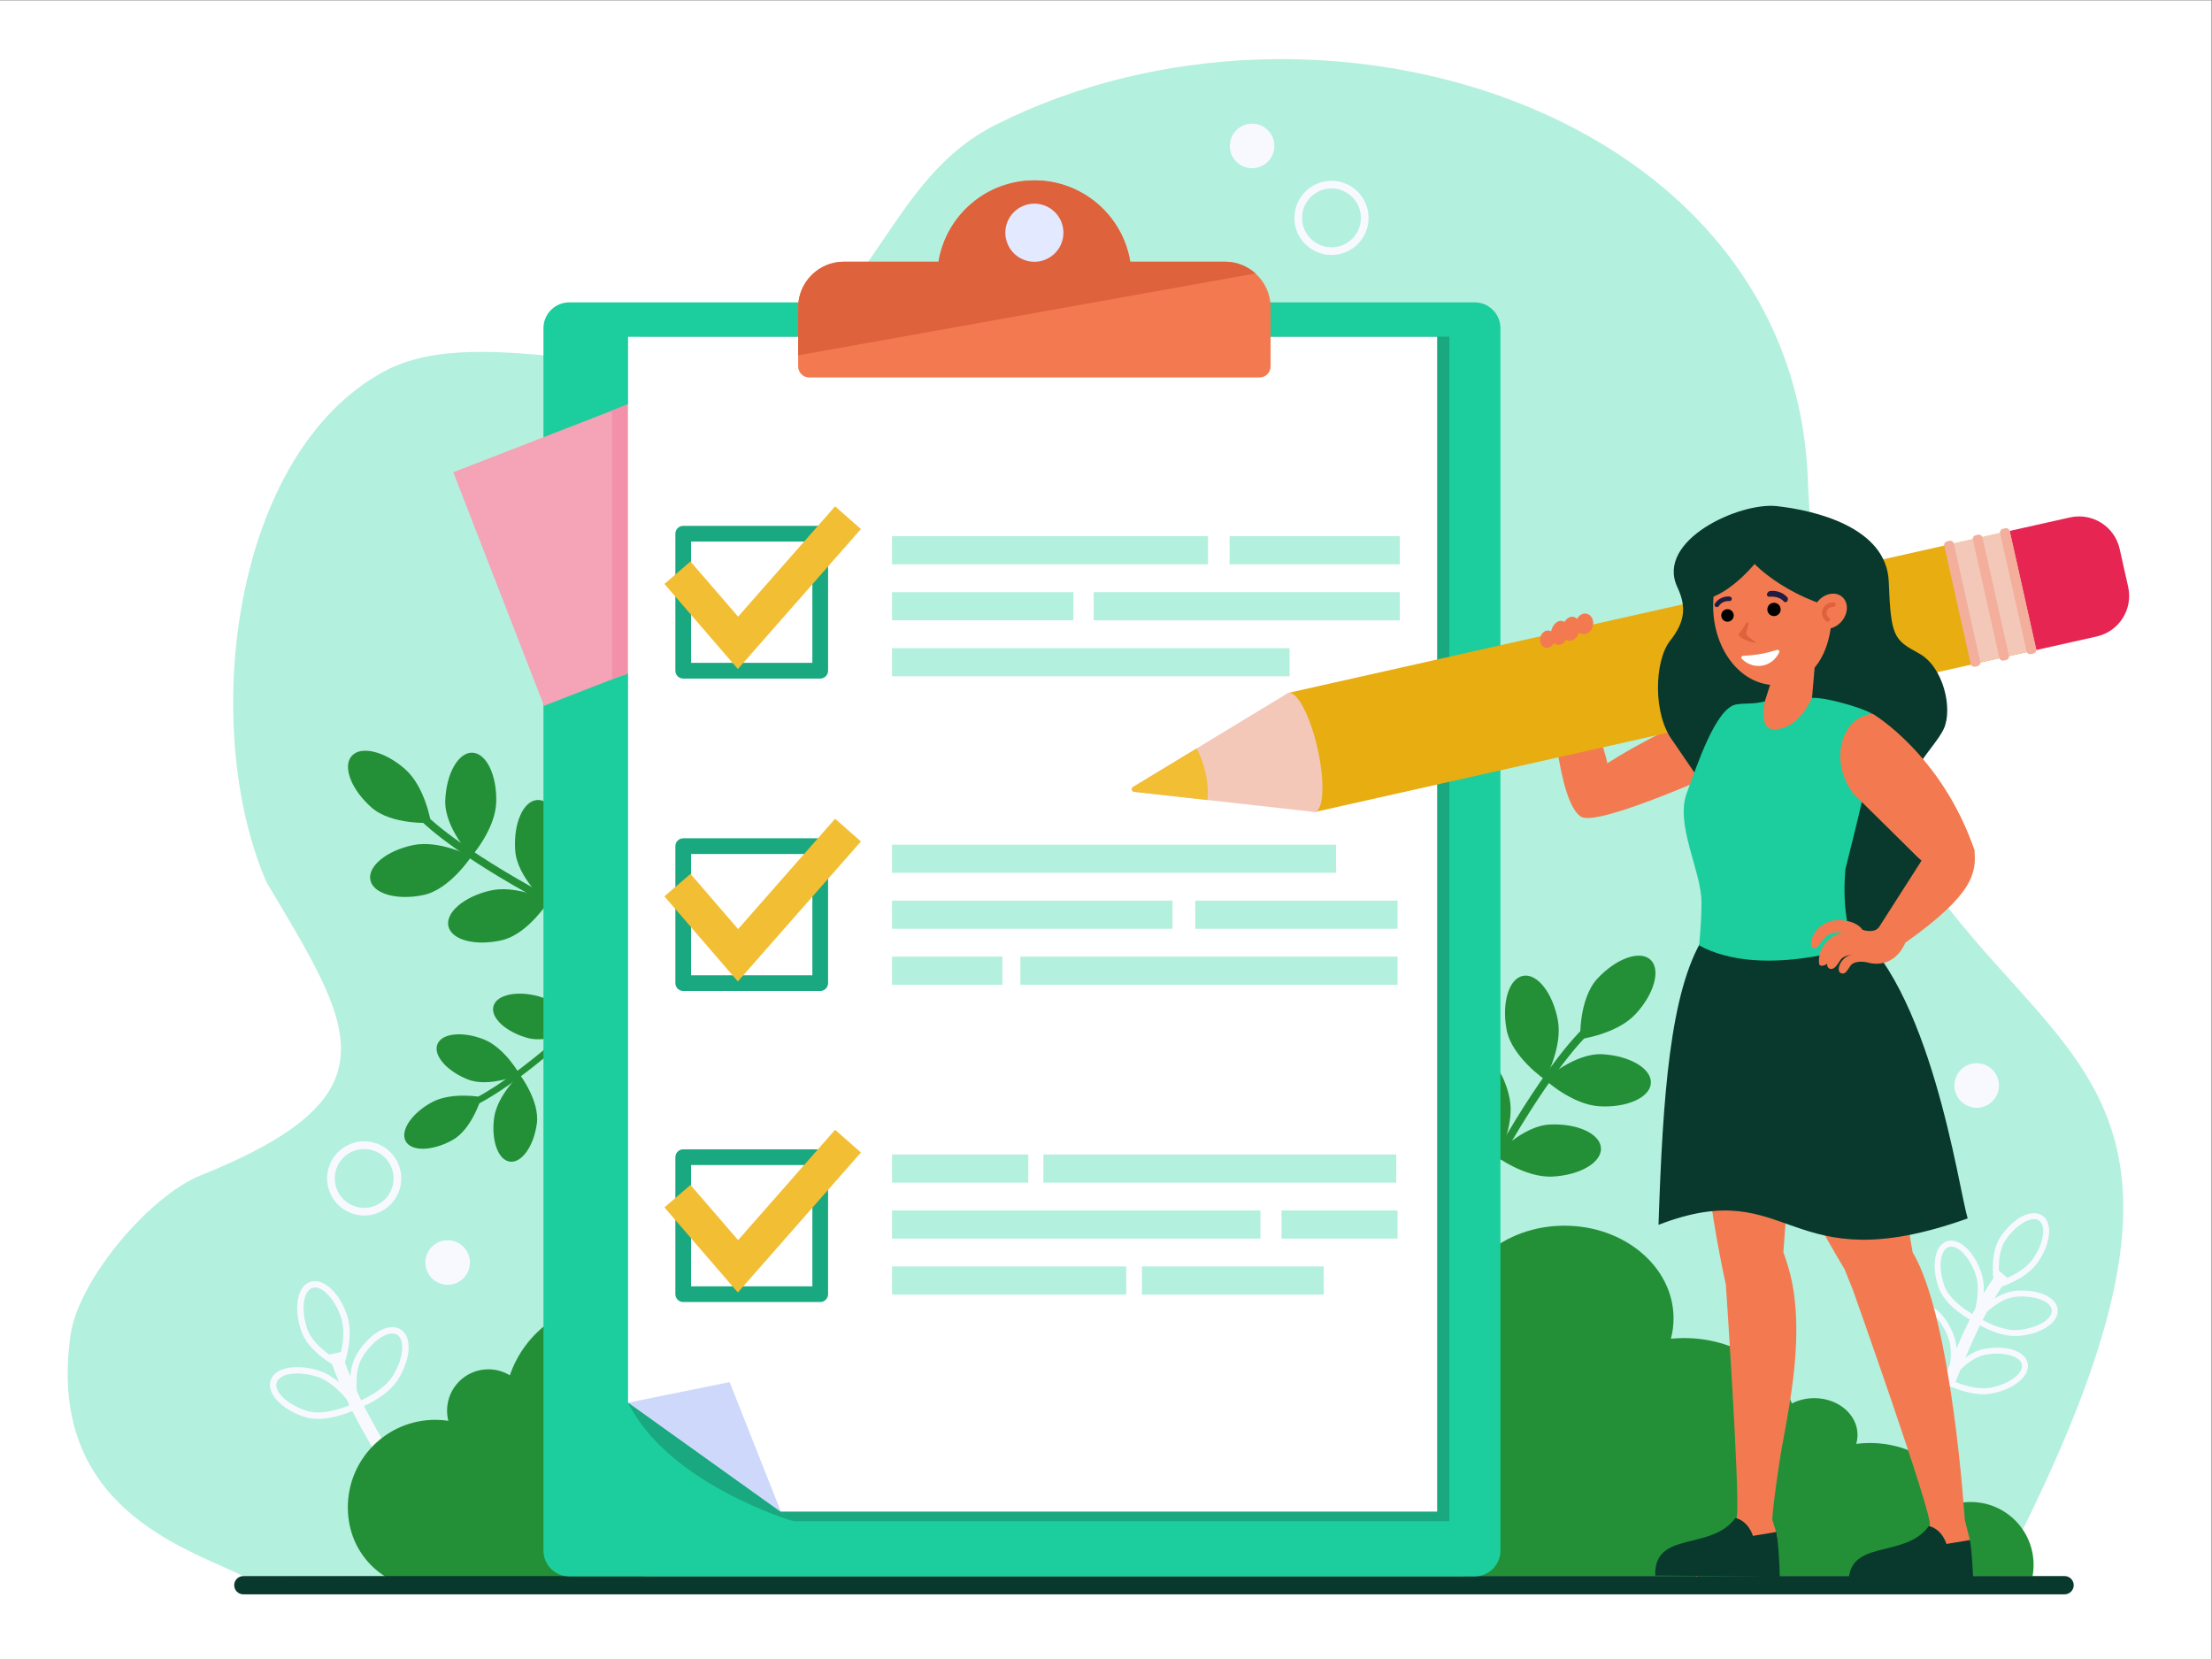 <?xml version="1.0" encoding="UTF-8" standalone="no"?>
<svg
   version="1.1"
   id="svg2"
   xml:space="preserve"
   width="3555.56"
   height="2666.667"
   viewBox="0 0 3555.56 2666.667"
   sodipodi:docname="planning2.svg"
   inkscape:version="1.1 (c4e8f9ed74, 2021-05-24)"
   xmlns:inkscape="http://www.inkscape.org/namespaces/inkscape"
   xmlns:sodipodi="http://sodipodi.sourceforge.net/DTD/sodipodi-0.dtd"
   xmlns="http://www.w3.org/2000/svg"
   xmlns:svg="http://www.w3.org/2000/svg"
   xmlns:rdf="http://www.w3.org/1999/02/22-rdf-syntax-ns#"
   xmlns:cc="http://creativecommons.org/ns#"
   xmlns:dc="http://purl.org/dc/elements/1.1/"><rect x="0" y="0" width="3555.56" height="2666.667" fill="#808080" stroke="none"/><defs
     id="defs6" /><sodipodi:namedview
     pagecolor="#ffffff"
     bordercolor="#666666"
     borderopacity="1"
     objecttolerance="10"
     gridtolerance="10"
     guidetolerance="10"
     inkscape:pageopacity="0"
     inkscape:pageshadow="2"
     inkscape:window-width="1720"
     inkscape:window-height="1416"
     id="namedview4"
     inkscape:pagecheckerboard="0"
     showgrid="false"
     inkscape:zoom="0.32737499"
     inkscape:cx="1852.6156"
     inkscape:cy="1394.4254"
     inkscape:window-x="1920"
     inkscape:window-y="24"
     inkscape:window-maximized="0"
     inkscape:current-layer="g12" /><g
     id="g10"
     inkscape:groupmode="layer"
     inkscape:label="ink_ext_XXXXXX"
     transform="matrix(1.333,0,0,-1.333,0,2666.667)"><g
       id="g12"
       transform="scale(0.1)"><path
         d="M 26666.7,0 H 0 V 20000 H 26666.7 V 0"
         style="fill:#ffffff;fill-opacity:1;fill-rule:nonzero;stroke:none"
         id="path14" /><path
         d="M 2934.16,999.902 C 2233.36,1343.1 558.012,1827.1 849.836,3903.2 943.391,4568.7 1798.37,5582 2422,5832.7 c 2406.31,967.6 1832.38,1780.8 790.6,3536.5 -810.18,1871.3 -420.45,5171.2 1424.7,6160.1 1191.68,638.7 3326.05,-296.1 4578.34,213.5 1351.16,549.7 1486.16,2100.7 2789.06,2756.6 3908.8,1967.9 9616.6,169.8 9794.3,-4262.3 324,-8080.4 6658.9,-4996.2 2248.8,-13347.299 L 2934.16,999.902"
         style="fill:#b4f0de;fill-opacity:1;fill-rule:nonzero;stroke:none"
         id="path16" /><path
         d="m 3730.28,4453.4 c -30.96,-27.7 -53.33,-76.7 -63.34,-140.6 -15.07,-96.3 -1.58,-213.9 37.99,-331.1 63.28,-187.5 288.01,-332.2 379.32,-384.5 29.76,95.5 91.12,335 28.02,522 l 36.54,12.3 -36.54,-12.3 c -77.57,229.8 -236.37,392.5 -346.77,355.3 -12.67,-4.3 -24.46,-11.4 -35.22,-21.1 z m 396.76,-965.3 -37.95,18.7 c -14.96,7.4 -367.32,183.8 -457.25,450.2 -43.47,128.8 -58.07,259.4 -41.11,367.7 18.35,117.2 71.65,196.4 150.1,222.8 155.19,52.4 350.45,-124.9 444.52,-403.7 89.26,-264.4 -37.73,-601.9 -43.18,-616.2 l -15.13,-39.5"
         style="fill:#f7f9ff;fill-opacity:1;fill-rule:nonzero;stroke:none"
         id="path18" /><path
         d="m 3368.24,3382 c -15.29,-13.7 -26.04,-29.3 -31.63,-46.5 -36.01,-110.8 128.47,-267.8 359.17,-342.8 188.21,-61.1 438.4,32.8 534.9,74.8 -58.86,80.9 -214.34,273.1 -402.04,334.1 -117.68,38.2 -235.41,50.4 -331.51,34.3 -56,-9.5 -100.34,-28.3 -128.89,-53.9 z m 975.53,-345.3 -37.68,-19.2 c -14.85,-7.6 -366.69,-185 -634.16,-98.1 -279.79,90.9 -459.3,284.2 -408.68,439.9 25.59,78.8 104.11,133 221.09,152.6 108.13,18.2 238.87,5.1 368.14,-36.9 v 0 c 265.46,-86.3 460.44,-389.7 468.6,-402.5 l 22.69,-35.8"
         style="fill:#f7f9ff;fill-opacity:1;fill-rule:nonzero;stroke:none"
         id="path20" /><path
         d="m 4317.52,3104.3 c 92.53,38 316.07,143.5 419.8,311.4 v 0 c 65.03,105.3 104.74,216.8 111.82,314 6.32,86.9 -15.36,152.4 -59.5,179.7 -44.13,27.3 -112.41,17.3 -187.34,-27.2 -83.75,-49.9 -165.69,-135.3 -230.72,-240.5 -104.02,-168.4 -72.02,-433.7 -54.06,-537.4 z m 366.79,132.2 c -161.54,-144.8 -372.14,-217.4 -383.42,-221.2 l -40.09,-13.6 -9.8,41.2 c -3.86,16.2 -92.86,400 54.95,639.3 71.44,115.6 162.68,210.2 256.91,266.3 101.95,60.6 196.89,70.1 267.33,26.5 70.44,-43.5 104.49,-132.6 95.88,-250.9 -7.96,-109.4 -51.69,-233.3 -123.13,-348.9 v 0 c -32.07,-51.9 -73.43,-98.1 -118.63,-138.7"
         style="fill:#f7f9ff;fill-opacity:1;fill-rule:nonzero;stroke:none"
         id="path22" /><path
         d="m 4823.34,2293.7 -91.01,-57.3 -2.06,2.1 c -2.88,-1.3 -5.97,-2.8 -9.28,-4.4 l -30.97,-14.5 -18.11,29 c -44.62,71.5 -86.54,140.1 -124.59,203.9 -475.99,796.5 -560.56,1166.7 -563.93,1182.1 l -8.27,37.7 149.44,32.5 7.78,-37.9 c 2.02,-8.7 89.81,-376.6 559.5,-1159.3 36.08,-60 73.51,-121.1 111.25,-181.5 l 20.25,-32.4"
         style="fill:#f7f9ff;fill-opacity:1;fill-rule:nonzero;stroke:none"
         id="path24" /><path
         d="m 8705,2995 c 0,725.6 -588.25,1313.9 -1313.89,1313.9 -576.6,0 -1066.4,-371.5 -1243.31,-888.1 -75.41,45.9 -163.98,72.4 -258.73,72.4 -275.14,0 -498.2,-223.1 -498.2,-498.2 0,-42.3 5.32,-83.4 15.25,-122.6 -51.32,7.7 -103.82,11.7 -157.27,11.7 -582.44,0 -1054.6,-472.2 -1054.6,-1054.6 0,-582.5 457.23,-1000.898 1039.68,-1000.898 244.83,0 2473.58,97.597 2473.58,97.597 0,0 997.49,1504.801 997.49,2068.801"
         style="fill:#239037;fill-opacity:1;fill-rule:nonzero;stroke:none"
         id="path26" /><path
         d="m 24521.9,1135.5 c 0,-47.7 -4.3,-94.1 -12.8,-139.398 H 17645 l 433.3,2215.298 c -321.2,203.9 -529,529.4 -529,896.1 0,617.2 589,1117.6 1315.6,1117.6 726.5,0 1315.6,-500.4 1315.6,-1117.6 0,-84.3 -11,-166.4 -31.9,-245.3 52.2,5.1 105.3,7.9 159.1,7.9 602.8,0 1114.9,-330 1299.9,-788.8 78.7,40.8 171.4,64.3 270.4,64.3 287.7,0 520.9,-198.1 520.9,-442.5 0,-37.6 -5.6,-74.1 -16,-108.9 53.7,6.8 108.5,10.4 164.4,10.4 523.3,0 961.5,-309.7 1074.4,-725.1 46.1,8.7 93.8,13.5 142.6,13.5 418.4,0 757.6,-339.1 757.6,-757.5"
         style="fill:#239037;fill-opacity:1;fill-rule:nonzero;stroke:none"
         id="path28" /><path
         d="m 19722.6,7776.9 c -226.4,-243.9 -668.1,-302.4 -668.1,-302.4 0,0 -18.9,486 207.5,729.9 226.3,243.9 513,345.9 640.1,227.8 127.2,-118.1 46.9,-411.5 -179.5,-655.3"
         style="fill:#239037;fill-opacity:1;fill-rule:nonzero;stroke:none"
         id="path30" /><path
         d="m 18785.2,7702.9 c 60.5,-327.2 -156.3,-716.5 -156.3,-716.5 0,0 -401.2,275 -461.7,602.2 -60.5,327.2 28.8,618 199.4,649.6 170.7,31.5 358.1,-208.1 418.6,-535.3"
         style="fill:#239037;fill-opacity:1;fill-rule:nonzero;stroke:none"
         id="path32" /><path
         d="m 18106.5,6144 c -22.2,-53.5 -40.3,-89.1 -45,-98.2 -0.5,-1.1 -0.9,-2 -1.2,-2.2 v -0.2 c 0,0 -0.2,0.1 -0.3,0.3 l -1.3,0.8 c -4.5,3 -17.4,11.9 -36.6,26 -102.6,75.7 -380.5,301.6 -434.8,566.3 -66.6,326 17.2,618.5 187.1,653.2 170,34.8 362,-201.3 428.7,-527.1 29.8,-145.9 4.3,-305.5 -33,-437 -20,-71 -43.5,-133.7 -63.6,-181.9"
         style="fill:#239037;fill-opacity:1;fill-rule:nonzero;stroke:none"
         id="path34" /><path
         d="m 19288,6664.9 c -332.2,18.7 -659.1,321.5 -659.1,321.5 0,0 362.2,324.7 694.4,306 332.2,-18.7 593.6,-174.4 583.8,-347.7 -9.7,-173.2 -286.9,-298.5 -619.1,-279.8"
         style="fill:#239037;fill-opacity:1;fill-rule:nonzero;stroke:none"
         id="path36" /><path
         d="m 18718.6,5817.2 c -332.3,-16 -688.9,251.1 -688.9,251.1 0,0 326.3,360.6 658.7,376.6 332.3,16 608.5,-111.5 616.9,-284.9 8.3,-173.3 -254.3,-326.8 -586.7,-342.8"
         style="fill:#239037;fill-opacity:1;fill-rule:nonzero;stroke:none"
         id="path38" /><path
         d="m 19175.6,7556.5 c -3.8,-3.2 -356.7,-314.5 -942.3,-1306.8 -42.9,-72.7 -87,-149.1 -132.4,-229.2 l -4.9,2.7 -35.7,20.2 v 0.2 l -0.3,0.1 -1.3,0.8 c -4.5,3 -17.4,11.9 -36.6,26 51,89.9 100.2,174.9 148,255.4 583.7,984.9 929.1,1287.8 944.6,1301.3 l 60.9,-70.7"
         style="fill:#239037;fill-opacity:1;fill-rule:nonzero;stroke:none"
         id="path40" /><path
         d="m 4886.13,10729.1 c 243.7,-215.8 311.04,-646.5 311.04,-646.5 0,0 -474.87,-29.6 -718.57,186.2 -243.7,215.7 -350.04,493.7 -237.5,620.8 112.54,127.1 401.33,55.2 645.03,-160.5"
         style="fill:#239037;fill-opacity:1;fill-rule:nonzero;stroke:none"
         id="path42" /><path
         d="m 4980.01,9814 c 318.59,66.7 704.28,-136.3 704.28,-136.3 0,0 -259.68,-398.7 -578.26,-465.4 -318.59,-66.8 -605.06,13.9 -639.86,180 -34.79,166.2 195.26,355 513.84,421.7"
         style="fill:#239037;fill-opacity:1;fill-rule:nonzero;stroke:none"
         id="path44" /><path
         d="m 6520.25,9186.1 c 52.75,-20.4 88.02,-37.3 97.03,-41.7 1.12,-0.5 1.95,-0.9 2.2,-1.1 l 0.14,-0.1 c 0,0 -0.04,-0.1 -0.22,-0.2 l -0.72,-1.4 c -2.88,-4.4 -11.27,-17.2 -24.63,-36.3 -71.72,-102.1 -286.27,-379.1 -543.82,-438.3 -317.27,-72.6 -605.29,2.6 -643.11,168 -37.96,165.5 188.52,358.6 505.65,431.3 141.99,32.5 298.59,11.3 428.12,-22.2 69.83,-17.9 131.76,-39.4 179.36,-58"
         style="fill:#239037;fill-opacity:1;fill-rule:nonzero;stroke:none"
         id="path46" /><path
         d="m 5983.6,10329.6 c -10.66,-325.3 -299.31,-651.9 -299.31,-651.9 0,0 -325.8,346.7 -315.14,672 10.65,325.3 156.85,584.6 326.52,579 169.68,-5.6 298.59,-273.8 287.93,-599.1"
         style="fill:#239037;fill-opacity:1;fill-rule:nonzero;stroke:none"
         id="path48" /><path
         d="m 6825.77,9792.3 c 23.31,-324.6 -229.71,-679.6 -229.71,-679.6 0,0 -360.18,310.9 -383.5,635.6 -23.31,324.6 95.06,597.7 264.39,609.9 169.33,12.1 325.5,-241.2 348.82,-565.9"
         style="fill:#239037;fill-opacity:1;fill-rule:nonzero;stroke:none"
         id="path50" /><path
         d="m 5114.23,10199.2 c 3.21,-3.6 315.77,-341.6 1299.7,-891.5 72.12,-40.2 147.84,-81.7 227.2,-124.2 l -2.52,-4.8 -18.99,-35.5 -0.14,0.1 -0.08,-0.3 -0.72,-1.4 c -2.88,-4.4 -11.27,-17.2 -24.63,-36.3 -89.07,47.8 -173.38,94 -253.16,138.8 -976.66,548.3 -1280.89,879 -1294.4,893.9 l 67.74,61.2"
         style="fill:#239037;fill-opacity:1;fill-rule:nonzero;stroke:none"
         id="path52" /><path
         d="m 5203.31,6711.4 c 241.03,132.7 603.06,64 603.06,64 0,0 -111.29,-386.5 -352.32,-519.3 -241.04,-132.7 -492.57,-138.4 -561.8,-12.7 -69.25,125.7 70.02,335.2 311.06,468"
         style="fill:#239037;fill-opacity:1;fill-rule:nonzero;stroke:none"
         id="path54" /><path
         d="m 5958.59,6526.2 c 37.38,272.6 308.63,522 308.63,522 0,0 243.67,-320 206.3,-592.6 -37.38,-272.6 -182.95,-477.8 -325.15,-458.3 -142.19,19.5 -227.15,256.3 -189.78,528.9"
         style="fill:#239037;fill-opacity:1;fill-rule:nonzero;stroke:none"
         id="path56" /><path
         d="m 6896.08,7574.2 c 31.25,36.2 54.71,59.5 60.77,65.4 0.7,0.8 1.26,1.4 1.51,1.5 l 0.08,0.1 c 0,0 0.1,-0.1 0.13,-0.3 l 0.89,-0.9 c 2.67,-3.6 10.55,-13.9 21.92,-29.9 60.96,-86.2 220.54,-335.7 194.5,-557.6 -32.28,-273.2 -174,-481.2 -316.46,-464.3 -142.53,16.8 -231.97,252 -199.77,525.1 14.44,122.3 75.81,241 139.3,334.6 34.05,50.5 68.8,93.7 97.13,126.3"
         style="fill:#3f964f;fill-opacity:1;fill-rule:nonzero;stroke:none"
         id="path58" /><path
         d="m 5833.14,7471.8 c 256.01,-100.9 434.08,-423.6 434.08,-423.6 0,0 -368.65,-160.9 -624.66,-60 -256,100.9 -420.88,291 -368.25,424.5 52.63,133.5 302.82,160 558.83,59.1"
         style="fill:#239037;fill-opacity:1;fill-rule:nonzero;stroke:none"
         id="path60" /><path
         d="m 6500.18,7989.7 c 265.13,-73.6 475.86,-375.9 475.86,-375.9 0,0 -349.86,-198.5 -614.99,-124.9 -265.13,73.7 -448.92,245.5 -410.5,383.8 38.42,138.3 284.49,190.7 549.63,117"
         style="fill:#239037;fill-opacity:1;fill-rule:nonzero;stroke:none"
         id="path62" /><path
         d="m 5690,6742.5 c 3.8,1.5 361.7,154.4 1079.08,781.6 52.51,46 107.02,94.5 163.42,145.6 l 3.11,-3.3 22.83,-25.2 -0.08,-0.1 0.21,-0.2 0.89,-0.9 c 2.67,-3.6 10.55,-13.9 21.92,-29.9 -63.32,-57.4 -124.05,-111.4 -182.43,-162.2 C 6084.96,6826 5735.17,6677.7 5719.45,6671.2 l -29.45,71.3"
         style="fill:#239037;fill-opacity:1;fill-rule:nonzero;stroke:none"
         id="path64" /><path
         d="m 24527.1,5303.7 c -100.8,0 -241.2,-102.1 -341.2,-248.3 -104.3,-152.4 -86.1,-401.1 -73.8,-498.6 87.9,31.4 300.8,120.1 404.9,272 127.8,186.8 160,396.6 70.3,458 -16.5,11.2 -36.7,16.9 -60.2,16.9 z m -472.4,-840 -7.3,38.8 c -2.9,15.3 -69.1,377 79.1,593.6 116.2,169.8 273.5,279.6 400.6,279.6 38.3,0 72.2,-9.9 100.8,-29.5 126.2,-86.4 103.5,-331.5 -51.5,-558 -147.2,-215 -470.1,-309.7 -483.7,-313.6 l -38,-10.9"
         style="fill:#f7f9ff;fill-opacity:1;fill-rule:nonzero;stroke:none"
         id="path66" /><path
         d="m 23527.7,4972.4 c -10.6,0 -20.8,-1.7 -30.3,-5 -102.9,-35.3 -127.6,-246 -54,-460.1 60,-174.7 270.4,-308.5 355.9,-356.9 27.3,89.3 83.3,313.1 23.5,487.2 -65.6,190.9 -192.4,334.8 -295.1,334.8 z m 312.1,-923.6 -35.5,17.3 c -14,6.8 -343.8,169.6 -429,417.8 -89.2,259.6 -45.9,501.9 98.7,551.6 17.1,5.9 35.2,8.9 53.7,8.9 136.3,0 285.6,-157.7 363.1,-383.4 84.7,-246.3 -32.1,-561.9 -37.1,-575.2 l -13.9,-37"
         style="fill:#f7f9ff;fill-opacity:1;fill-rule:nonzero;stroke:none"
         id="path68" /><path
         d="m 23194.6,4201.3 c -11.3,0 -22.2,-1.9 -32.2,-5.5 -45.5,-16.6 -77.7,-72.4 -88.3,-153 -11.9,-90.2 3.3,-199.6 42.9,-308.1 64.3,-176 285.3,-308.3 362.7,-350.1 3,10.6 6.4,23.1 9.9,37.2 11.8,46.5 20.6,93 26.4,138.3 15.9,123.3 8.5,228.3 -22.1,312.2 -68.4,187.6 -197.1,329 -299.3,329 z m 336.3,-909.6 -50.2,8.3 -3.4,4.7 c -5.8,2.9 -14,7 -24.3,12.5 -97,51.4 -330.5,192.7 -403.6,392.8 -43.5,119.2 -60.1,240.7 -46.7,342.2 14.5,109.8 62.4,184.8 135,211.2 18,6.6 37.1,9.9 56.9,9.9 135.2,0 286.1,-154.8 366.9,-376.3 34.6,-94.9 43.3,-211.3 25.9,-346.1 -6.1,-48 -15.5,-97.4 -28,-146.7 -10.4,-41.6 -20,-70.9 -23.1,-80 l -5.4,-32.5"
         style="fill:#f7f9ff;fill-opacity:1;fill-rule:nonzero;stroke:none"
         id="path70" /><path
         d="m 23875.4,4106.3 c 74.5,-44.3 255.7,-140.1 428.1,-140.1 13.5,0 26.9,0.7 39.7,1.8 225.4,20.8 407.4,129.8 397.5,238.1 -8.7,94 -162.7,165 -358.2,165 -25,0 -50.6,-1.2 -76.1,-3.6 -184.2,-16.9 -363.9,-189.6 -431,-261.2 z m 428.1,-212 c -245.5,0 -493.4,167.3 -503.8,174.4 l -32.6,22.3 25.2,30.4 c 9.9,12 246.2,293.8 507.5,317.8 27.7,2.5 55.5,3.8 82.7,3.8 240.6,0 417.4,-94.7 429.9,-230.3 14,-152.3 -189.2,-291.2 -462.6,-316.4 -15,-1.3 -30.6,-2 -46.3,-2"
         style="fill:#f7f9ff;fill-opacity:1;fill-rule:nonzero;stroke:none"
         id="path72" /><path
         d="m 23530,3361.7 c 70.6,-32.5 230.9,-97.3 386.9,-97.3 32.8,0 64,2.9 92.8,8.6 222,44.1 391.7,171.5 370.5,278.1 -15.4,77.1 -136.4,131 -294.3,131 -50.2,0 -102.2,-5.2 -154.4,-15.7 -181.5,-36 -342.2,-226.5 -401.5,-304.7 z m 386.9,-169.3 c -225.7,0 -448.9,119 -458.2,124 l -34.8,18.8 21.9,32.9 c 8.6,12.9 214.2,317.8 471.6,369 56.9,11.3 113.6,17 168.5,17 198.8,0 342,-74.2 364.9,-188.9 29.8,-149.9 -157.8,-309.3 -427.1,-362.8 -33.4,-6.7 -69.3,-10 -106.8,-10"
         style="fill:#f7f9ff;fill-opacity:1;fill-rule:nonzero;stroke:none"
         id="path74" /><path
         d="m 23554.8,3274.2 -93.8,35.8 0.4,2.7 c -2.6,1.4 -5.4,2.9 -8.4,4.5 l -28.2,14.9 11.5,29.8 c 28.2,73.3 55.8,143 82.1,207.3 326.6,801.4 555.4,1072.7 564.9,1083.8 l 23.5,27.4 108,-93.2 -23.9,-27.3 c -2,-2.4 -228.2,-273 -550.3,-1067.6 -24.6,-60.7 -49.1,-122.9 -72.9,-184.7 l -12.9,-33.4"
         style="fill:#f7f9ff;fill-opacity:1;fill-rule:nonzero;stroke:none"
         id="path76" /><path
         d="m 16055.8,17732.3 c -195.6,0 -354.8,-159.2 -354.8,-354.8 0,-195.6 159.2,-354.8 354.8,-354.8 195.6,0 354.7,159.2 354.7,354.8 0,195.6 -159.1,354.8 -354.7,354.8 z m 0,-802.1 c -246.7,0 -447.3,200.7 -447.3,447.3 0,246.7 200.6,447.3 447.3,447.3 246.6,0 447.3,-200.6 447.3,-447.3 0,-246.6 -200.7,-447.3 -447.3,-447.3"
         style="fill:#f7f9ff;fill-opacity:1;fill-rule:nonzero;stroke:none"
         id="path78" /><path
         d="M 24895.7,779.801 H 2934.16 c -60.76,0 -110.01,49.301 -110.01,110 v 0 c 0,60.801 49.25,110.101 110.01,110.101 H 24895.7 c 60.8,0 110.1,-49.3 110.1,-110.101 v 0 c 0,-60.699 -49.3,-110 -110.1,-110"
         style="fill:#08392c;fill-opacity:1;fill-rule:nonzero;stroke:none"
         id="path80" /><path
         d="m 4391.63,6149.6 c -195.62,0 -354.77,-159.1 -354.77,-354.7 0,-195.6 159.15,-354.8 354.77,-354.8 195.61,0 354.76,159.2 354.76,354.8 0,195.6 -159.15,354.7 -354.76,354.7 z m 0,-802 c -246.65,0 -447.32,200.6 -447.32,447.3 0,246.6 200.67,447.3 447.32,447.3 246.65,0 447.31,-200.7 447.31,-447.3 0,-246.7 -200.66,-447.3 -447.31,-447.3"
         style="fill:#f7f9ff;fill-opacity:1;fill-rule:nonzero;stroke:none"
         id="path82" /><path
         d="m 5666.61,4780.9 c 0,-148.4 -120.27,-268.6 -268.62,-268.6 -148.36,0 -268.62,120.2 -268.62,268.6 0,148.3 120.26,268.6 268.62,268.6 148.35,0 268.62,-120.3 268.62,-268.6"
         style="fill:#f7f9ff;fill-opacity:1;fill-rule:nonzero;stroke:none"
         id="path84" /><path
         d="m 15367.2,18245.3 c 0,-148.4 -120.2,-268.7 -268.6,-268.7 -148.4,0 -268.6,120.3 -268.6,268.7 0,148.3 120.2,268.6 268.6,268.6 148.4,0 268.6,-120.3 268.6,-268.6"
         style="fill:#f7f9ff;fill-opacity:1;fill-rule:nonzero;stroke:none"
         id="path86" /><path
         d="m 24104.3,6915.6 c 0,-148.4 -120.2,-268.6 -268.6,-268.6 -148.3,0 -268.6,120.2 -268.6,268.6 0,148.3 120.3,268.6 268.6,268.6 148.4,0 268.6,-120.3 268.6,-268.6"
         style="fill:#f7f9ff;fill-opacity:1;fill-rule:nonzero;stroke:none"
         id="path88" /><path
         d="M 17781.9,996.102 H 6864.47 c -171.9,0 -311.26,139.398 -311.26,311.298 v 14740.2 c 0,171.9 139.36,311.3 311.26,311.3 H 17781.9 c 171.9,0 311.2,-139.4 311.2,-311.3 V 1307.4 c 0,-171.9 -139.3,-311.298 -311.2,-311.298"
         style="fill:#1cce9d;fill-opacity:1;fill-rule:nonzero;stroke:none"
         id="path90" /><path
         d="m 9534.63,12649.5 -2974.74,-1155.2 -1093.6,2816.1 2974.74,1155.2 1093.6,-2816.1"
         style="fill:#f5a3b7;fill-opacity:1;fill-rule:nonzero;stroke:none"
         id="path92" /><path
         d="m 7379.05,15055.7 v -3236.1 l 185.14,56.4 v 3252.1 l -185.14,-72.4"
         style="fill:#f291a9;fill-opacity:1;fill-rule:nonzero;stroke:none"
         id="path94" /><path
         d="M 17477.6,1661.3 H 9565.93 L 7721.3,2985.2 v 12960.2 h 9756.3 V 1661.3"
         style="fill:#19a880;fill-opacity:1;fill-rule:nonzero;stroke:none"
         id="path96" /><path
         d="M 17329.8,1777.7 H 9418.09 l -1844.64,1313 V 15943.8 H 17329.8 V 1777.7"
         style="fill:#ffffff;fill-opacity:1;fill-rule:nonzero;stroke:none"
         id="path98" /><path
         d="m 9418.09,1772.1 -1843.94,1318.6 1224,248.2 z"
         style="fill:#cdd8fa;fill-opacity:1;fill-rule:nonzero;stroke:none"
         id="path100" /><path
         d="M 7574.15,3090.7 9565.93,1661.3 c 0,0 -1504.66,444.6 -1991.78,1429.4"
         style="fill:#19a880;fill-opacity:1;fill-rule:nonzero;stroke:none"
         id="path102" /><path
         d="m 15321.5,16297.7 v -711.1 c 0,-73.5 -59.6,-133.2 -133.2,-133.2 H 9757.86 c -73.63,0 -133.28,59.7 -133.28,133.2 v 711.1 c 0,304.6 247.01,551.6 551.72,551.6 h 4593.6 c 142,0 271.6,-53.7 369.4,-141.9 111.9,-101 182.2,-247.1 182.2,-409.7"
         style="fill:#f37a50;fill-opacity:1;fill-rule:nonzero;stroke:none"
         id="path104" /><path
         d="m 13644.4,16658.5 h -2342.7 c 0,65 5.3,128.7 15.5,190.8 91.1,556.2 574,980.5 1155.9,980.5 581.9,0 1064.8,-424.3 1155.8,-980.5 10.3,-62.1 15.5,-125.8 15.5,-190.8"
         style="fill:#f37a50;fill-opacity:1;fill-rule:nonzero;stroke:none"
         id="path106" /><path
         d="m 15139.3,16707.4 -5514.72,-987.3 v 577.6 c 0,304.6 247.01,551.6 551.72,551.6 h 1140.9 c 91.1,556.2 574,980.5 1155.9,980.5 581.9,0 1064.8,-424.3 1155.8,-980.5 h 1141 c 142,0 271.6,-53.7 369.4,-141.9"
         style="fill:#de623c;fill-opacity:1;fill-rule:nonzero;stroke:none"
         id="path108" /><path
         d="m 12823.4,17198.8 c 0,-193.5 -156.9,-350.3 -350.3,-350.3 -193.5,0 -350.3,156.8 -350.3,350.3 0,193.4 156.8,350.3 350.3,350.3 193.4,0 350.3,-156.9 350.3,-350.3"
         style="fill:#e3e9ff;fill-opacity:1;fill-rule:nonzero;stroke:none"
         id="path110" /><path
         d="m 8333.22,12011.9 h 1462.64 v 1462.6 H 8333.22 Z m 1557.36,-189.5 H 8238.51 c -52.31,0 -94.72,42.4 -94.72,94.7 v 1652.1 c 0,52.3 42.41,94.7 94.72,94.7 h 1652.07 c 52.31,0 94.72,-42.4 94.72,-94.7 v -1652.1 c 0,-52.3 -42.41,-94.7 -94.72,-94.7"
         style="fill:#19a880;fill-opacity:1;fill-rule:nonzero;stroke:none"
         id="path112" /><path
         d="m 8897.46,11937.6 -885.2,1026 313.99,270.9 574.15,-665.5 1169.5,1330.3 311.4,-273.8 -1483.84,-1687.9"
         style="fill:#f2be33;fill-opacity:1;fill-rule:nonzero;stroke:none"
         id="path114" /><path
         d="m 14566.9,13200 h -3810.5 v 339.6 h 3810.5 V 13200"
         style="fill:#b4f0de;fill-opacity:1;fill-rule:nonzero;stroke:none"
         id="path116" /><path
         d="m 16879.7,13200 h -2052.6 v 339.6 h 2052.6 V 13200"
         style="fill:#b4f0de;fill-opacity:1;fill-rule:nonzero;stroke:none"
         id="path118" /><path
         d="m 12943,12525 h -2186.6 v 339.6 H 12943 V 12525"
         style="fill:#b4f0de;fill-opacity:1;fill-rule:nonzero;stroke:none"
         id="path120" /><path
         d="m 15550.3,11850 h -4793.9 v 339.5 h 4793.9 V 11850"
         style="fill:#b4f0de;fill-opacity:1;fill-rule:nonzero;stroke:none"
         id="path122" /><path
         d="m 16879.7,12525 h -3691.2 v 339.6 h 3691.2 V 12525"
         style="fill:#b4f0de;fill-opacity:1;fill-rule:nonzero;stroke:none"
         id="path124" /><path
         d="M 8333.22,8244.6 H 9795.86 V 9707.2 H 8333.22 Z M 9890.58,8055.1 H 8238.51 c -52.31,0 -94.72,42.4 -94.72,94.7 v 1652.1 c 0,52.3 42.41,94.7 94.72,94.7 h 1652.07 c 52.31,0 94.72,-42.4 94.72,-94.7 V 8149.8 c 0,-52.3 -42.41,-94.7 -94.72,-94.7"
         style="fill:#19a880;fill-opacity:1;fill-rule:nonzero;stroke:none"
         id="path126" /><path
         d="m 8897.46,8170.3 -885.2,1026 313.99,270.9 574.15,-665.5 1169.5,1330.3 311.4,-273.8 -1483.84,-1687.9"
         style="fill:#f2be33;fill-opacity:1;fill-rule:nonzero;stroke:none"
         id="path128" /><path
         d="m 16111.1,9480.3 h -5354.7 v 339.6 h 5354.7 v -339.6"
         style="fill:#b4f0de;fill-opacity:1;fill-rule:nonzero;stroke:none"
         id="path130" /><path
         d="m 14138.5,8805.3 h -3382.1 v 339.6 h 3382.1 v -339.6"
         style="fill:#b4f0de;fill-opacity:1;fill-rule:nonzero;stroke:none"
         id="path132" /><path
         d="m 12087.7,8130.3 h -1331.3 v 339.6 h 1331.3 v -339.6"
         style="fill:#b4f0de;fill-opacity:1;fill-rule:nonzero;stroke:none"
         id="path134" /><path
         d="m 16852.3,8130.3 h -4548.2 v 339.6 h 4548.2 v -339.6"
         style="fill:#b4f0de;fill-opacity:1;fill-rule:nonzero;stroke:none"
         id="path136" /><path
         d="m 16852.3,8805.3 h -2438.9 v 339.6 h 2438.9 v -339.6"
         style="fill:#b4f0de;fill-opacity:1;fill-rule:nonzero;stroke:none"
         id="path138" /><path
         d="M 8333.22,4493.8 H 9795.86 V 5956.4 H 8333.22 Z M 9890.58,4304.4 H 8238.51 c -52.31,0 -94.72,42.4 -94.72,94.7 v 1652.1 c 0,52.3 42.41,94.7 94.72,94.7 h 1652.07 c 52.31,0 94.72,-42.4 94.72,-94.7 V 4399.1 c 0,-52.3 -42.41,-94.7 -94.72,-94.7"
         style="fill:#19a880;fill-opacity:1;fill-rule:nonzero;stroke:none"
         id="path140" /><path
         d="m 8897.46,4419.5 -885.2,1026 313.99,270.9 574.15,-665.4 1169.5,1330.2 311.4,-273.8 -1483.84,-1687.9"
         style="fill:#f2be33;fill-opacity:1;fill-rule:nonzero;stroke:none"
         id="path142" /><path
         d="m 12399.4,5744.1 h -1643 v 339.6 h 1643 v -339.6"
         style="fill:#b4f0de;fill-opacity:1;fill-rule:nonzero;stroke:none"
         id="path144" /><path
         d="m 16836.5,5744.1 h -4255.3 v 339.6 h 4255.3 v -339.6"
         style="fill:#b4f0de;fill-opacity:1;fill-rule:nonzero;stroke:none"
         id="path146" /><path
         d="m 15199,5069.1 h -4442.6 v 339.6 H 15199 v -339.6"
         style="fill:#b4f0de;fill-opacity:1;fill-rule:nonzero;stroke:none"
         id="path148" /><path
         d="m 13581.1,4394.1 h -2824.7 v 339.5 h 2824.7 v -339.5"
         style="fill:#b4f0de;fill-opacity:1;fill-rule:nonzero;stroke:none"
         id="path150" /><path
         d="m 15962.3,4394.1 h -2192 v 339.5 h 2192 v -339.5"
         style="fill:#b4f0de;fill-opacity:1;fill-rule:nonzero;stroke:none"
         id="path152" /><path
         d="m 16852.3,5069.1 h -1398.9 v 339.6 h 1398.9 v -339.6"
         style="fill:#b4f0de;fill-opacity:1;fill-rule:nonzero;stroke:none"
         id="path154" /><path
         d="m 21215,11183 c -24.5,335.8 -300.6,323 -300.6,323 -196.6,10 -1004.9,-370.3 -1503.2,-686.7 -9.6,-6.1 -19.1,-12.3 -28.5,-18.3 -84.2,404.6 -428.3,1038.6 -471.7,1378.6 -0.3,2.2 -0.7,4.2 -1,6.4 -91.7,-91.1 -198.6,-173.2 -283.3,-270.7 6.8,-11.2 11,-18.3 11.3,-19.3 90.7,-316.4 134.2,-1540.9 424.2,-1737.8 203.4,-138.1 1804.8,597.2 1804.8,597.2 0,0 370,127.9 348,427.6"
         style="fill:#f37a50;fill-opacity:1;fill-rule:nonzero;stroke:none"
         id="path156" /><path
         d="m 24516.5,12158.5 -8661.7,-1944.9 -321.4,1435.8 8661.7,1944.9 321.4,-1435.8"
         style="fill:#e8ad10;fill-opacity:1;fill-rule:nonzero;stroke:none"
         id="path158" /><path
         d="m 25282.4,12329.9 -765.9,-171.5 -321.4,1435.8 765.9,171.5 c 270.3,60.5 538.5,-109.6 599,-379.9 l 102.3,-456.9 c 60.5,-270.3 -109.6,-538.5 -379.9,-599"
         style="fill:#e62552;fill-opacity:1;fill-rule:nonzero;stroke:none"
         id="path160" /><path
         d="m 24555.2,12167.1 -684.9,-153.3 -321.8,1437.3 685,153.3 321.7,-1437.3"
         style="fill:#f3c8b9;fill-opacity:1;fill-rule:nonzero;stroke:none"
         id="path162" /><path
         d="m 24520.1,12124.4 -30.4,-6.8 c -23.5,-5.3 -46.8,9.5 -52,33 l -319.2,1425.8 c -5.2,23.4 9.5,46.7 33,52 l 30.4,6.8 c 23.5,5.2 46.8,-9.5 52.1,-33 l 319.1,-1425.8 c 5.3,-23.5 -9.5,-46.8 -33,-52"
         style="fill:#f3ae9c;fill-opacity:1;fill-rule:nonzero;stroke:none"
         id="path164" /><path
         d="m 24191.7,12046.1 -30.5,-6.8 c -23.4,-5.3 -46.7,9.5 -52,33 l -319.2,1425.8 c -5.2,23.4 9.6,46.7 33,52 l 30.5,6.8 c 23.5,5.3 46.7,-9.5 52,-33 l 319.2,-1425.8 c 5.2,-23.5 -9.5,-46.8 -33,-52"
         style="fill:#f3ae9c;fill-opacity:1;fill-rule:nonzero;stroke:none"
         id="path166" /><path
         d="m 23846.1,11972.4 -30.4,-6.8 c -23.5,-5.2 -46.8,9.6 -52,33 l -319.2,1425.8 c -5.3,23.5 9.5,46.8 33,52 l 30.4,6.9 c 23.5,5.2 46.8,-9.5 52.1,-33 l 319.1,-1425.8 c 5.3,-23.5 -9.5,-46.8 -33,-52.1"
         style="fill:#f3ae9c;fill-opacity:1;fill-rule:nonzero;stroke:none"
         id="path168" /><path
         d="m 15888.6,10975.2 c -88.8,396.4 -247.2,698.4 -353.8,674.6 -0.5,-0.1 -0.9,-0.4 -1.4,-0.5 v 0.1 l -0.5,-0.3 c -10.5,-2.7 -20,-8.6 -28.6,-17.3 l -1075.4,-651.9 -766.4,-464.6 c -25.9,-15.7 -17.2,-55.3 12.9,-58.6 l 886.2,-98.8 1258.9,-140.4 c 11.5,-4.3 22.6,-5.6 33.3,-3.7 l 1,-0.1 -0.1,0.2 c 0.5,0.1 1,0.1 1.5,0.2 106.6,23.9 121.1,364.6 32.4,761.1"
         style="fill:#f3c8b9;fill-opacity:1;fill-rule:nonzero;stroke:none"
         id="path170" /><path
         d="m 14536,10688.2 c 27.5,-122.9 35.2,-238.9 25.6,-330.3 l -886.2,98.8 c -30.1,3.3 -38.8,42.9 -12.9,58.6 l 766.4,464.6 c 43.3,-76.7 81.6,-178 107.1,-291.7"
         style="fill:#f2be33;fill-opacity:1;fill-rule:nonzero;stroke:none"
         id="path172" /><path
         d="m 20175.5,11064.4 c -250,325 -225,975.1 -37.5,1212.6 187.5,237.5 196.5,416.5 87.5,650 -262.5,562.5 750,1025 1200.1,975 450,-50 1325,-250 1350,-912.5 25,-662.5 62.5,-700 362.5,-862.5 300,-162.5 412.5,-675.1 300,-912.6 -112.5,-237.5 -512.5,-562.5 -350,-825 162.5,-262.5 362.5,-600 137.5,-887.5 -225,-287.5 -462.5,-837.6 -637.5,-912.6 -175,-75 -712.5,-12.5 -712.5,-12.5 l -1700.1,2487.6"
         style="fill:#08392c;fill-opacity:1;fill-rule:nonzero;stroke:none"
         id="path174" /><path
         d="m 21399.8,11917.6 484.9,72.6 -38.6,-450.1 c 0,0 -245.6,-442.5 -478.6,-366.3 -233,76.2 -119.4,271.7 -119.4,271.7 l 151.7,472.1"
         style="fill:#f37a50;fill-opacity:1;fill-rule:nonzero;stroke:none"
         id="path176" /><path
         d="m 22090.8,12602.6 c -18.1,-537.2 -279.1,-872.8 -701,-858.5 -422,14.2 -749.3,461.3 -731.1,998.6 18.1,537.3 374.9,961.3 796.9,947 422,-14.3 653.4,-549.8 635.2,-1087.1"
         style="fill:#f37a50;fill-opacity:1;fill-rule:nonzero;stroke:none"
         id="path178" /><path
         d="m 21525,12743.9 c -6,1 -11.6,4 -15.9,8.9 -62.6,71.1 -170.6,56.6 -171.7,56.5 -15,-2.2 -29.1,8.3 -31.3,23.3 -2.2,15.1 15.2,45.2 44,46.4 5.7,0.3 120.7,15.8 203.4,-78.2 10.1,-11.5 6,-40.4 -5.4,-50.5 -6.6,-5.7 -15.1,-7.9 -23.1,-6.4"
         style="fill:#201d40;fill-opacity:1;fill-rule:nonzero;stroke:none"
         id="path180" /><path
         d="m 20695.2,12684.7 c -2.9,0.7 -5.7,2 -8.3,3.7 -12.6,8.5 -16,25.7 -7.5,38.4 65.9,98.4 174.7,85.4 179.3,84.8 15.1,-2 25.7,-15.9 23.8,-31.1 -2,-15.1 -15.8,-25.7 -30.9,-23.8 -3.6,0.5 -79.9,8.6 -126.3,-60.7 -6.8,-10.1 -19,-14.3 -30.1,-11.3"
         style="fill:#201d40;fill-opacity:1;fill-rule:nonzero;stroke:none"
         id="path182" /><path
         d="m 21060.9,12496.3 c -29.7,-46.4 -54.5,-93 -85.8,-122.9 -10.6,-10.1 -11.1,-27 -1.6,-38 39.5,-45.5 132.8,-70.6 189.3,-82.1 8.2,-1.6 12.4,9.6 5.1,13.7 -61.8,35.3 -91.2,64.5 -104.5,81.2 -6.5,8.3 -8.6,19.2 -5.8,29.4 6.4,23.4 18.9,71 26.1,109.8 2.5,13.4 -15.4,20.4 -22.8,8.9"
         style="fill:#de623c;fill-opacity:1;fill-rule:nonzero;stroke:none"
         id="path184" /><path
         d="m 21454.1,12136.8 c 8.7,17.4 -7.4,36.7 -26,31.1 -47.3,-14.2 -125.8,-36 -202,-49.4 -76.2,-13.3 -157.5,-19.4 -206.8,-22.1 -19.4,-1.1 -27.9,-24.7 -13.8,-38.1 43.3,-41.1 128.3,-100.2 245.1,-79.7 116.8,20.4 176.7,104.8 203.5,158.2"
         style="fill:#ffffff;fill-opacity:1;fill-rule:nonzero;stroke:none"
         id="path186" /><path
         d="m 22375.2,12660.4 c -493.4,-33.6 -1215.4,444.1 -1321.8,684 31.4,320.5 258,525.4 566,442.7 307.9,-82.7 881.7,-705.6 755.8,-1126.7"
         style="fill:#08392c;fill-opacity:1;fill-rule:nonzero;stroke:none"
         id="path188" /><path
         d="m 21179.9,13231.4 c 0,0 -258.3,-330.1 -546.4,-431.6 64.1,358 108.2,629 276,734.2 167.8,105.2 362,142.3 362,142.3 l -91.6,-444.9"
         style="fill:#08392c;fill-opacity:1;fill-rule:nonzero;stroke:none"
         id="path190" /><path
         d="m 21922.4,12755.9 c -82.3,-96 -85.3,-228.3 -6.7,-295.6 78.6,-67.4 208.9,-44.1 291.2,51.9 82.2,96 85.2,228.4 6.6,295.7 -78.5,67.3 -208.9,44 -291.1,-52"
         style="fill:#f37a50;fill-opacity:1;fill-rule:nonzero;stroke:none"
         id="path192" /><path
         d="m 22030.9,12507.9 c -4,1.1 -7.8,3.1 -11.2,6.1 -47.7,42.3 -62.7,97.7 -40,148.1 23.2,51.8 79.1,84.7 133,78.3 15.1,-1.8 25.9,-15.6 24.1,-30.7 -1.8,-15.2 -15.5,-26 -30.7,-24.2 -29.5,3.5 -62.8,-16.7 -76,-46 -12.6,-28.1 -3.2,-58 26.3,-84.2 11.4,-10.1 12.5,-27.5 2.4,-39 -7.2,-8.1 -18.1,-11 -27.9,-8.4"
         style="fill:#de623c;fill-opacity:1;fill-rule:nonzero;stroke:none"
         id="path194" /><path
         d="m 20905.8,12592.3 c 4.7,-41.4 -25,-78.8 -66.4,-83.5 -41.4,-4.7 -78.7,25 -83.5,66.4 -4.7,41.4 25.1,78.8 66.5,83.5 41.4,4.7 78.7,-25 83.4,-66.4"
         style="fill:#000000;fill-opacity:1;fill-rule:nonzero;stroke:none"
         id="path196" /><path
         d="m 21471.6,12665.4 c 5,-44.2 -26.7,-84.1 -70.8,-89.1 -44.2,-5 -84.1,26.7 -89.1,70.9 -5,44.1 26.7,84 70.9,89 44.1,5.1 84,-26.7 89,-70.8"
         style="fill:#000000;fill-opacity:1;fill-rule:nonzero;stroke:none"
         id="path198" /><path
         d="m 20945.8,1726.2 c 32.5,323.8 -134.6,2788.4 -134.6,2788.4 -472.5,2166.7 -286.9,3717.7 -286.9,3717.7 l 812.2,-57.1 320.1,-1224.4 -151.9,-2044.7 c 0,0 57,-157.4 87.1,-283.3 163.1,-682.5 0.7,-1498.2 -99.8,-2041.9 -46.5,-251.9 -118.9,-781.4 -120.8,-901.8 l 63.7,-204.2 -988.4,-483.002 c 303.5,311.702 490,641.602 499.3,734.302"
         style="fill:#f37a50;fill-opacity:1;fill-rule:nonzero;stroke:none"
         id="path200" /><path
         d="m 21138,1484.8 c -66.1,193 -212,216.1 -212,216.1 -288.7,-402.6 -983.5,-145.7 -966.6,-694.8 1060.9,-5 1501.7,-17.1 1501.7,-17.1 0,126.1 -17.6,425.6 -40.7,543 l -55.4,-9.9 -227,-37.3"
         style="fill:#08392c;fill-opacity:1;fill-rule:nonzero;stroke:none"
         id="path202" /><path
         d="m 21220.5,8074.7 1144.1,157.6 c 437.7,-990.3 580.4,-2714.4 699.2,-3328.6 476.9,-799.6 628.3,-3224.6 628.3,-3224.6 l 61.8,-244.5 -611.8,-380.9 c -196.6,151.6 109,473.7 128.6,564.8 29.6,137 -926,2827.2 -926,2827.2 l -102.1,255.2 c -1167.2,1927.8 -1358.7,3385.2 -1358.7,3385.2 l 336.6,-11.4"
         style="fill:#f37a50;fill-opacity:1;fill-rule:nonzero;stroke:none"
         id="path204" /><path
         d="m 23471.5,1387.4 c -66.1,193 -212,216.1 -212,216.1 -288.7,-402.6 -983.5,-145.7 -966.6,-694.801 1060.9,-5 1501.7,-17.097 1501.7,-17.097 0,126.098 -17.6,425.598 -40.7,542.998 l -55.4,-9.9 -227,-37.3"
         style="fill:#08392c;fill-opacity:1;fill-rule:nonzero;stroke:none"
         id="path206" /><path
         d="m 23727.1,5312.6 c -114.3,382.3 -444,2822.3 -1452.7,3566.4 l -1735.8,-182.9 c -401.2,-649.3 -487.9,-1909.5 -539.3,-3460.6 1619.7,625.6 1516.8,-711.3 3727.8,77.1"
         style="fill:#08392c;fill-opacity:1;fill-rule:nonzero;stroke:none"
         id="path208" /><path
         d="m 20517.4,9124.4 c 0,380.1 -329.5,949.6 -171.5,1333.4 115,308.6 341,1005.1 587.2,1052.1 99.9,19.1 209.6,-0.1 348,38.1 0,0 -72.3,-322.4 90.4,-335.4 313,-25.1 477.5,376.2 477.5,376.2 168.8,16.1 757.4,-159.5 757.1,-223.1 -1.9,-497.9 -220.9,-1303.1 -353.2,-1841.5 -24.5,-274.1 -5.1,-486.8 22.4,-641.9 50.1,-161.7 111.3,-254.3 111.7,-289.2 0,0 -1160.3,-394.2 -1898.6,12.2 0,0 29,262.4 29,519.1"
         style="fill:#1cce9d;fill-opacity:1;fill-rule:nonzero;stroke:none"
         id="path210" /><path
         d="m 22974.3,8633.1 c -134.1,-291.1 -373.2,-256.3 -441.8,-237.2 -74.7,20.9 -177.3,19.1 -216.2,-32.8 -39.9,-53.4 -60.8,-112.9 -114.2,-94.4 -74.4,25.8 -1.9,218 150.4,225.8 0,0 -119.6,-4.1 -159,-64.7 -43.2,-66.4 -75.2,-115.7 -120.7,-108.8 -24.4,3.7 -46.4,31.2 -38.3,64.3 -28.4,-24 -93.1,-44.6 -98.8,0.7 -17.9,143.4 81,328.6 287.4,372.2 -246.1,37.4 -263.7,-181.5 -340.6,-185.7 -46.2,-2.5 -50.3,54.6 -40.8,91.5 30.6,118.3 128.2,208.1 247.1,236 118.9,28 301.5,-5.5 370,-106.7 0,0 143.8,-52.2 201.8,35.8 l 313.7,-196"
         style="fill:#f37a50;fill-opacity:1;fill-rule:nonzero;stroke:none"
         id="path212" /><path
         d="m 22581.8,11395.5 c 0,0 826.7,-484.3 1227.1,-1645.1 -359.6,-398.6 -662.5,-101.2 -662.5,-101.2 l -801,791.5 c 0,0 -235.4,289.2 -122.9,642.5 98.1,307.7 359.3,312.3 359.3,312.3"
         style="fill:#f37a50;fill-opacity:1;fill-rule:nonzero;stroke:none"
         id="path214" /><path
         d="m 22660.6,8829.1 499.2,780.5 c 0,0 136.5,324.7 649.1,140.8 24.8,-275.6 -14.7,-533.2 -840.6,-1118.7 -179,32.2 -307.7,197.4 -307.7,197.4"
         style="fill:#f37a50;fill-opacity:1;fill-rule:nonzero;stroke:none"
         id="path216" /><path
         d="m 22581.8,11395.5 c 0,0 826.7,-484.3 1227.1,-1645.1 -359.6,-398.6 -693.7,-70.3 -693.7,-70.3 l -769.8,760.6 c 0,0 -235.4,289.2 -122.9,642.5 98.1,307.7 359.3,312.3 359.3,312.3"
         style="fill:#f37a50;fill-opacity:1;fill-rule:nonzero;stroke:none"
         id="path218" /><path
         d="m 18682.5,12400.7 c 7.9,-1.8 15,-5 21.8,-8.9 0.3,1.3 0.4,2.6 0.7,4 17.2,79.3 77.3,133.5 134.2,121.1 9.3,-2 17.9,-5.9 25.8,-11 27.1,43.9 69.2,69.2 109.8,60.3 16.1,-3.5 30.2,-12.1 41.8,-24.3 24.2,45.7 70,72.7 115.4,62.8 56.9,-12.4 91.1,-77.3 76.3,-145 -14.6,-67.6 -72.7,-112.4 -129.5,-100.1 -14.4,3.2 -27.3,9.7 -38.4,18.7 -22.6,-67 -76.5,-110.3 -127.9,-99.1 -9.4,2 -18,5.8 -25.9,10.9 -27.1,-43.9 -69.2,-69.1 -109.8,-60.3 -15,3.3 -28.2,10.9 -39.3,21.7 -19.6,-41.5 -60,-66.5 -99.9,-57.8 -48.1,10.5 -76.9,65.3 -64.5,122.4 12.4,57.2 61.4,95 109.4,84.6"
         style="fill:#f37a50;fill-opacity:1;fill-rule:nonzero;stroke:none"
         id="path220" /></g></g></svg>
